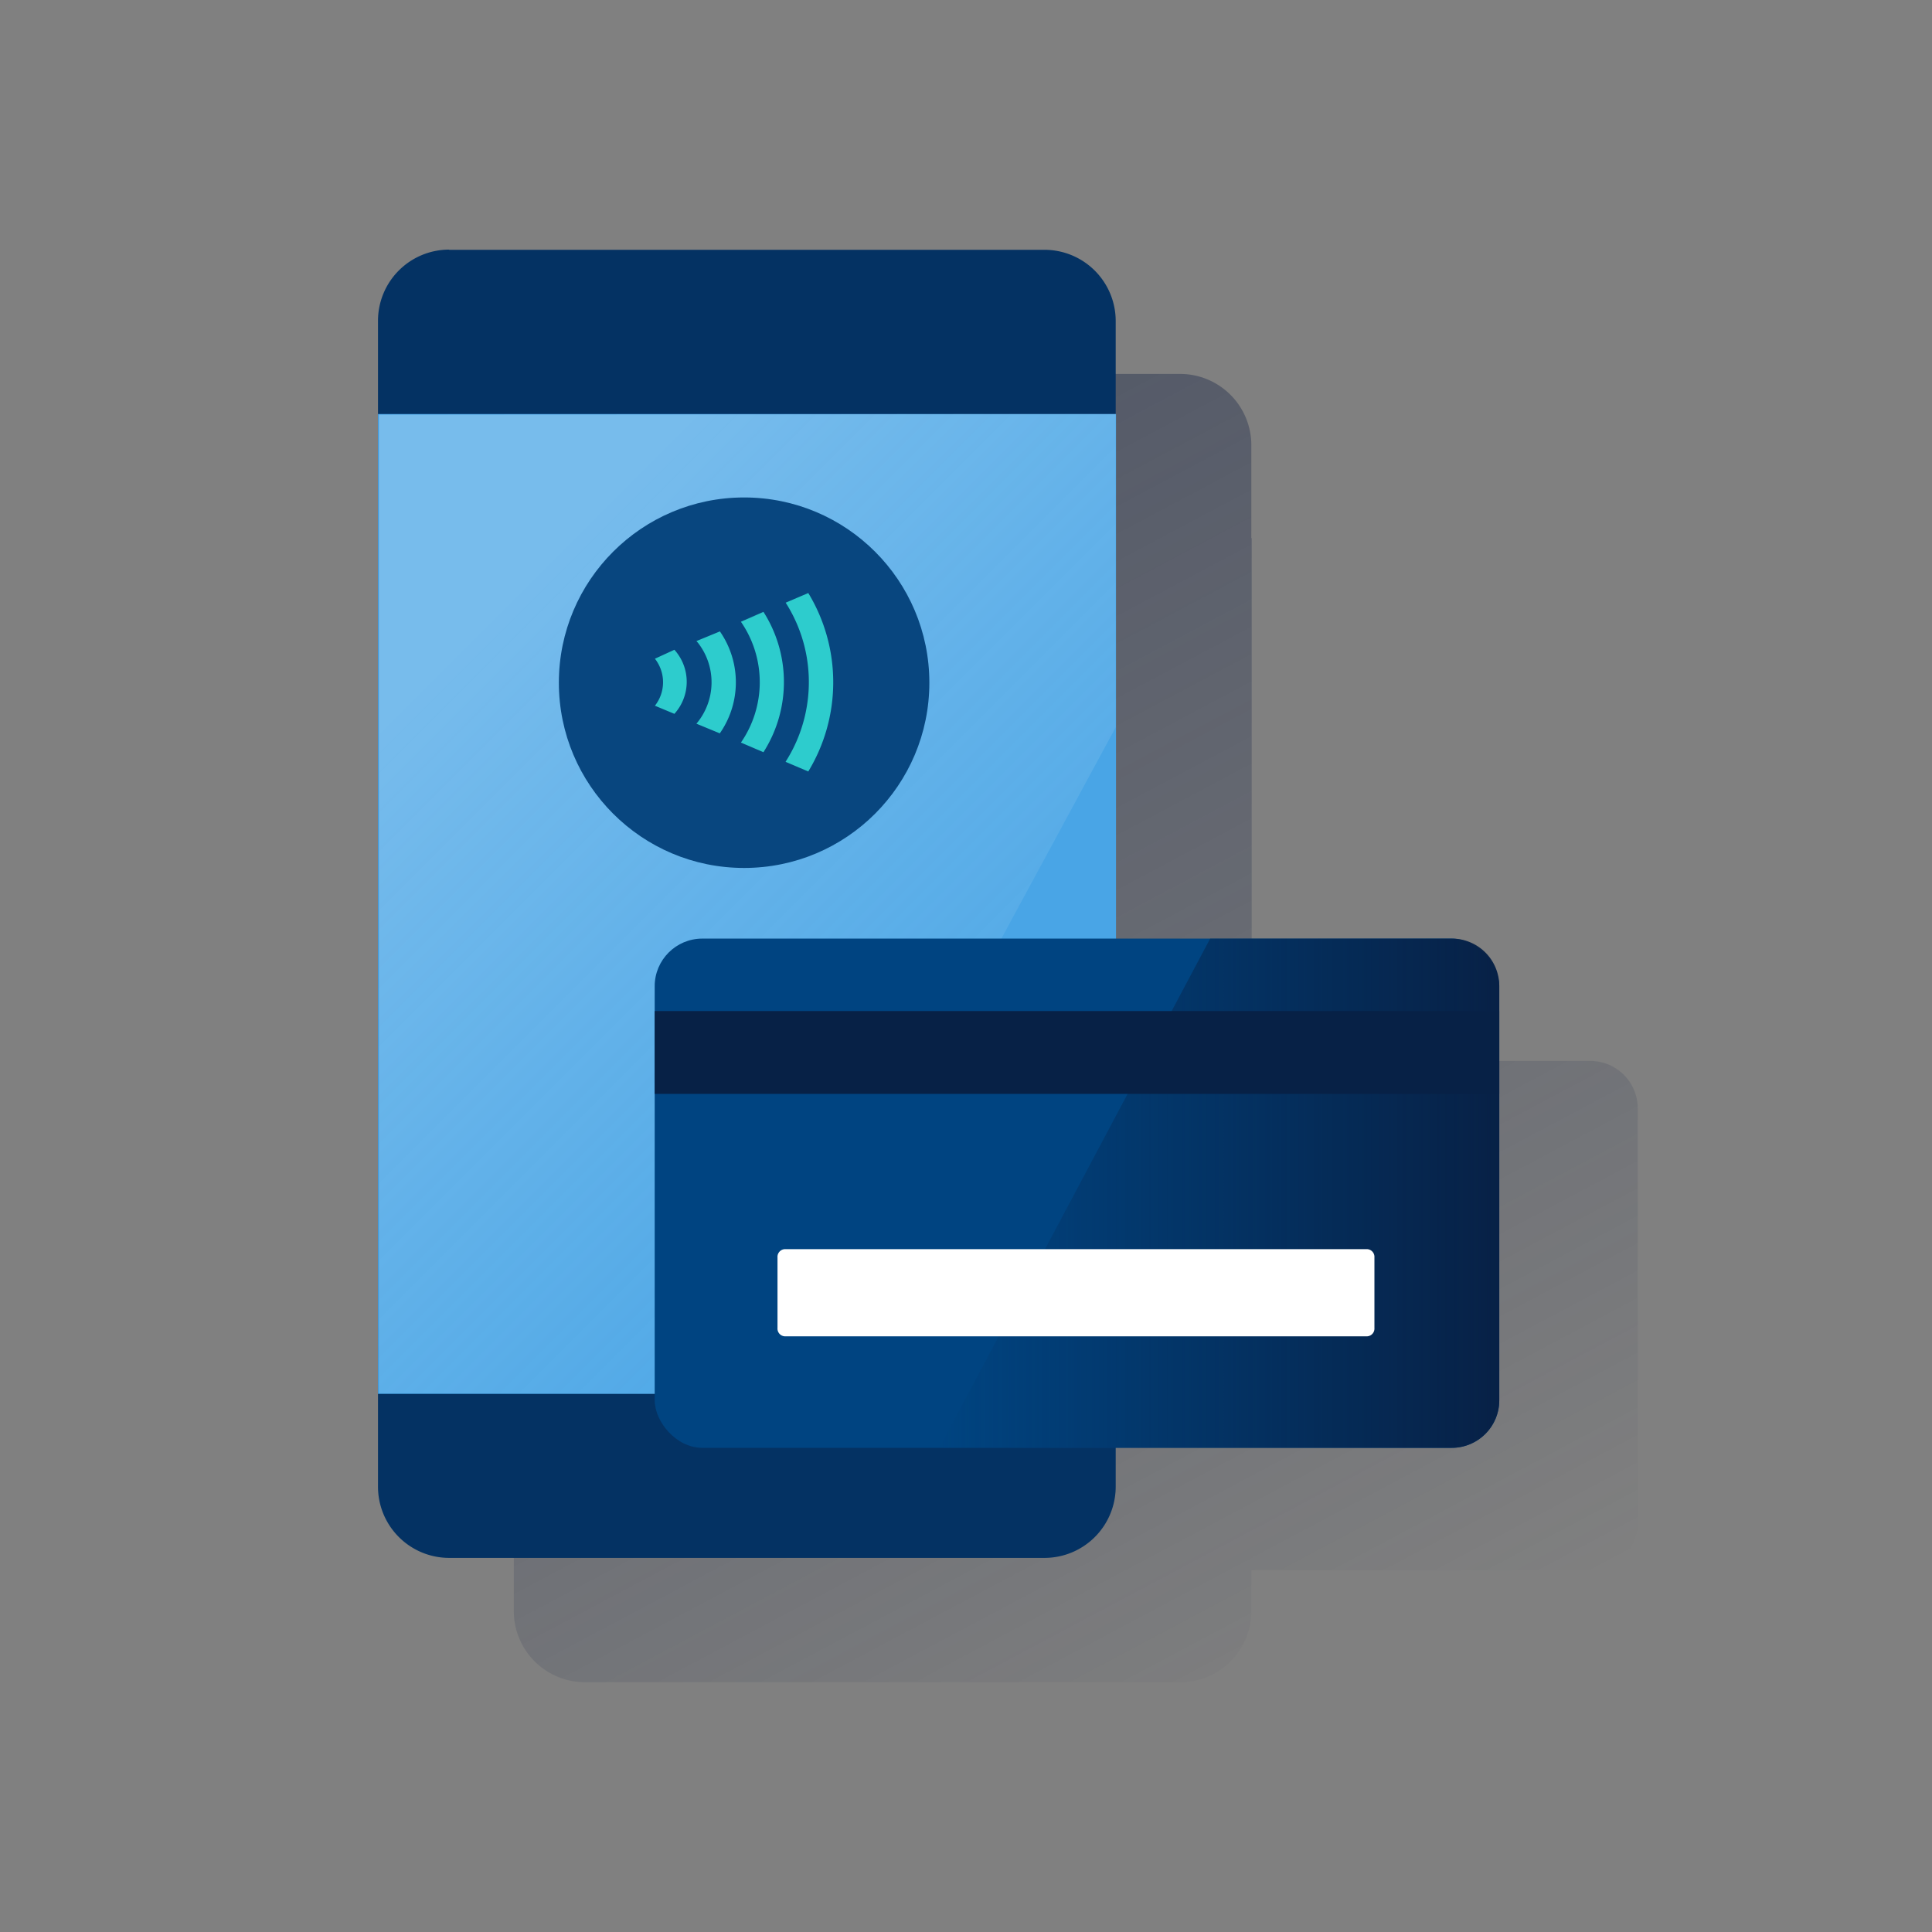 <svg id="Capa_1" data-name="Capa 1" xmlns="http://www.w3.org/2000/svg" xmlns:xlink="http://www.w3.org/1999/xlink" viewBox="0 0 600 600"><rect x="0" y="0" width="600" height="600" fill="#808080" stroke="none"/><defs><style>.cls-1{fill:none;}.cls-2{fill:url(#Degradado_sin_nombre);}.cls-3{fill:#043263;}.cls-4{fill:#49a5e6;}.cls-5{opacity:0.5;isolation:isolate;fill:url(#Degradado_sin_nombre_2);}.cls-6{fill:#08467f;}.cls-7{fill:#2dcccd;}.cls-8{fill:#004481;}.cls-9{fill:url(#Degradado_sin_nombre_6);}.cls-10{fill:#072146;}.cls-11{fill:#fff;}</style><linearGradient id="Degradado_sin_nombre" x1="172" y1="481.66" x2="396.83" y2="58.81" gradientTransform="matrix(1, 0, 0, -1, 0, 600)" gradientUnits="userSpaceOnUse"><stop offset="0" stop-color="#192647"/><stop offset="0" stop-color="#192647" stop-opacity="0.5"/><stop offset="1" stop-color="#192647" stop-opacity="0"/></linearGradient><linearGradient id="Degradado_sin_nombre_2" x1="147.95" y1="6575.49" x2="302.21" y2="6729.75" gradientTransform="translate(0 -6379)" gradientUnits="userSpaceOnUse"><stop offset="0" stop-color="#fff" stop-opacity="0.5"/><stop offset="1" stop-color="#ecf7f8" stop-opacity="0.1"/></linearGradient><linearGradient id="Degradado_sin_nombre_6" x1="465.61" y1="6271.57" x2="291.74" y2="6271.57" gradientTransform="translate(0 -5901)" gradientUnits="userSpaceOnUse"><stop offset="0" stop-color="#072146"/><stop offset="1" stop-color="#072146" stop-opacity="0"/></linearGradient></defs><title>safe-tap-dark</title><rect class="cls-1" width="600" height="600"/><path class="cls-2" d="M493.88,329.49H388.72V167.13h-.11V138.28a22.12,22.12,0,0,0-22.09-22.15H181.57a22.11,22.11,0,0,0-22,22.2v362a22.09,22.09,0,0,0,22.09,22.09H366.52a22.09,22.09,0,0,0,22.09-22.09V487.64H493.88a14.74,14.74,0,0,0,14.73-14.74V344.22a14.72,14.72,0,0,0-14.71-14.73Z"/><path class="cls-3" d="M139.49,77.58h184.9a22.12,22.12,0,0,1,22.1,22.14h0v362a22.12,22.12,0,0,1-22.1,22.1H139.49a22.12,22.12,0,0,1-22.1-22.1v-362a22.11,22.11,0,0,1,22-22.2h.08Z"/><rect class="cls-4" x="117.39" y="128.58" width="229.2" height="304.3"/><polygon class="cls-5" points="117.69 128.78 117.69 432.68 234.49 432.88 346.49 225.88 346.49 128.57 117.69 128.78"/><circle class="cls-6" cx="231.09" cy="212.02" r="57.53"/><path class="cls-7" d="M216.73,199.59a19.94,19.94,0,0,1-.45,25.16l7.26,3,.45-.66a27.69,27.69,0,0,0-.42-31l-7.29,3Z"/><path class="cls-7" d="M216.25,199l7.32-3,0,0Z"/><path class="cls-7" d="M209.44,221.69a14.85,14.85,0,0,0,0-19.9l-6.05,2.78a11.81,11.81,0,0,1,0,14.6Z"/><path class="cls-7" d="M237.1,233.61l.5-.82a40.53,40.53,0,0,0-.5-42.77l-7,3,7-2.93-7,3,.48.72a33,33,0,0,1-.48,36.8Z"/><path class="cls-7" d="M244,187.17a45.78,45.78,0,0,1,6.69,31.42h0a45.75,45.75,0,0,1-6.73,18l7.06,3a53.43,53.43,0,0,0,0-55.42Z"/><polygon class="cls-7" points="223.57 196.06 223.57 196.06 223.57 196.06 223.57 196.06"/><rect class="cls-8" x="203.32" y="291.49" width="262.29" height="158.15" rx="14.79"/><path class="cls-9" d="M450.88,449.64a14.74,14.74,0,0,0,14.73-14.74V306.22a14.72,14.72,0,0,0-14.71-14.73H375.83L291.74,449.64Z"/><rect class="cls-10" x="203.32" y="313.99" width="262.29" height="25.72"/><path class="cls-11" d="M243.65,387.94h181a2.4,2.4,0,0,1,2.19,2.56v21.94a2.4,2.4,0,0,1-2.19,2.56h-181a2.4,2.4,0,0,1-2.19-2.56V390.5A2.4,2.4,0,0,1,243.65,387.94Z"/></svg>